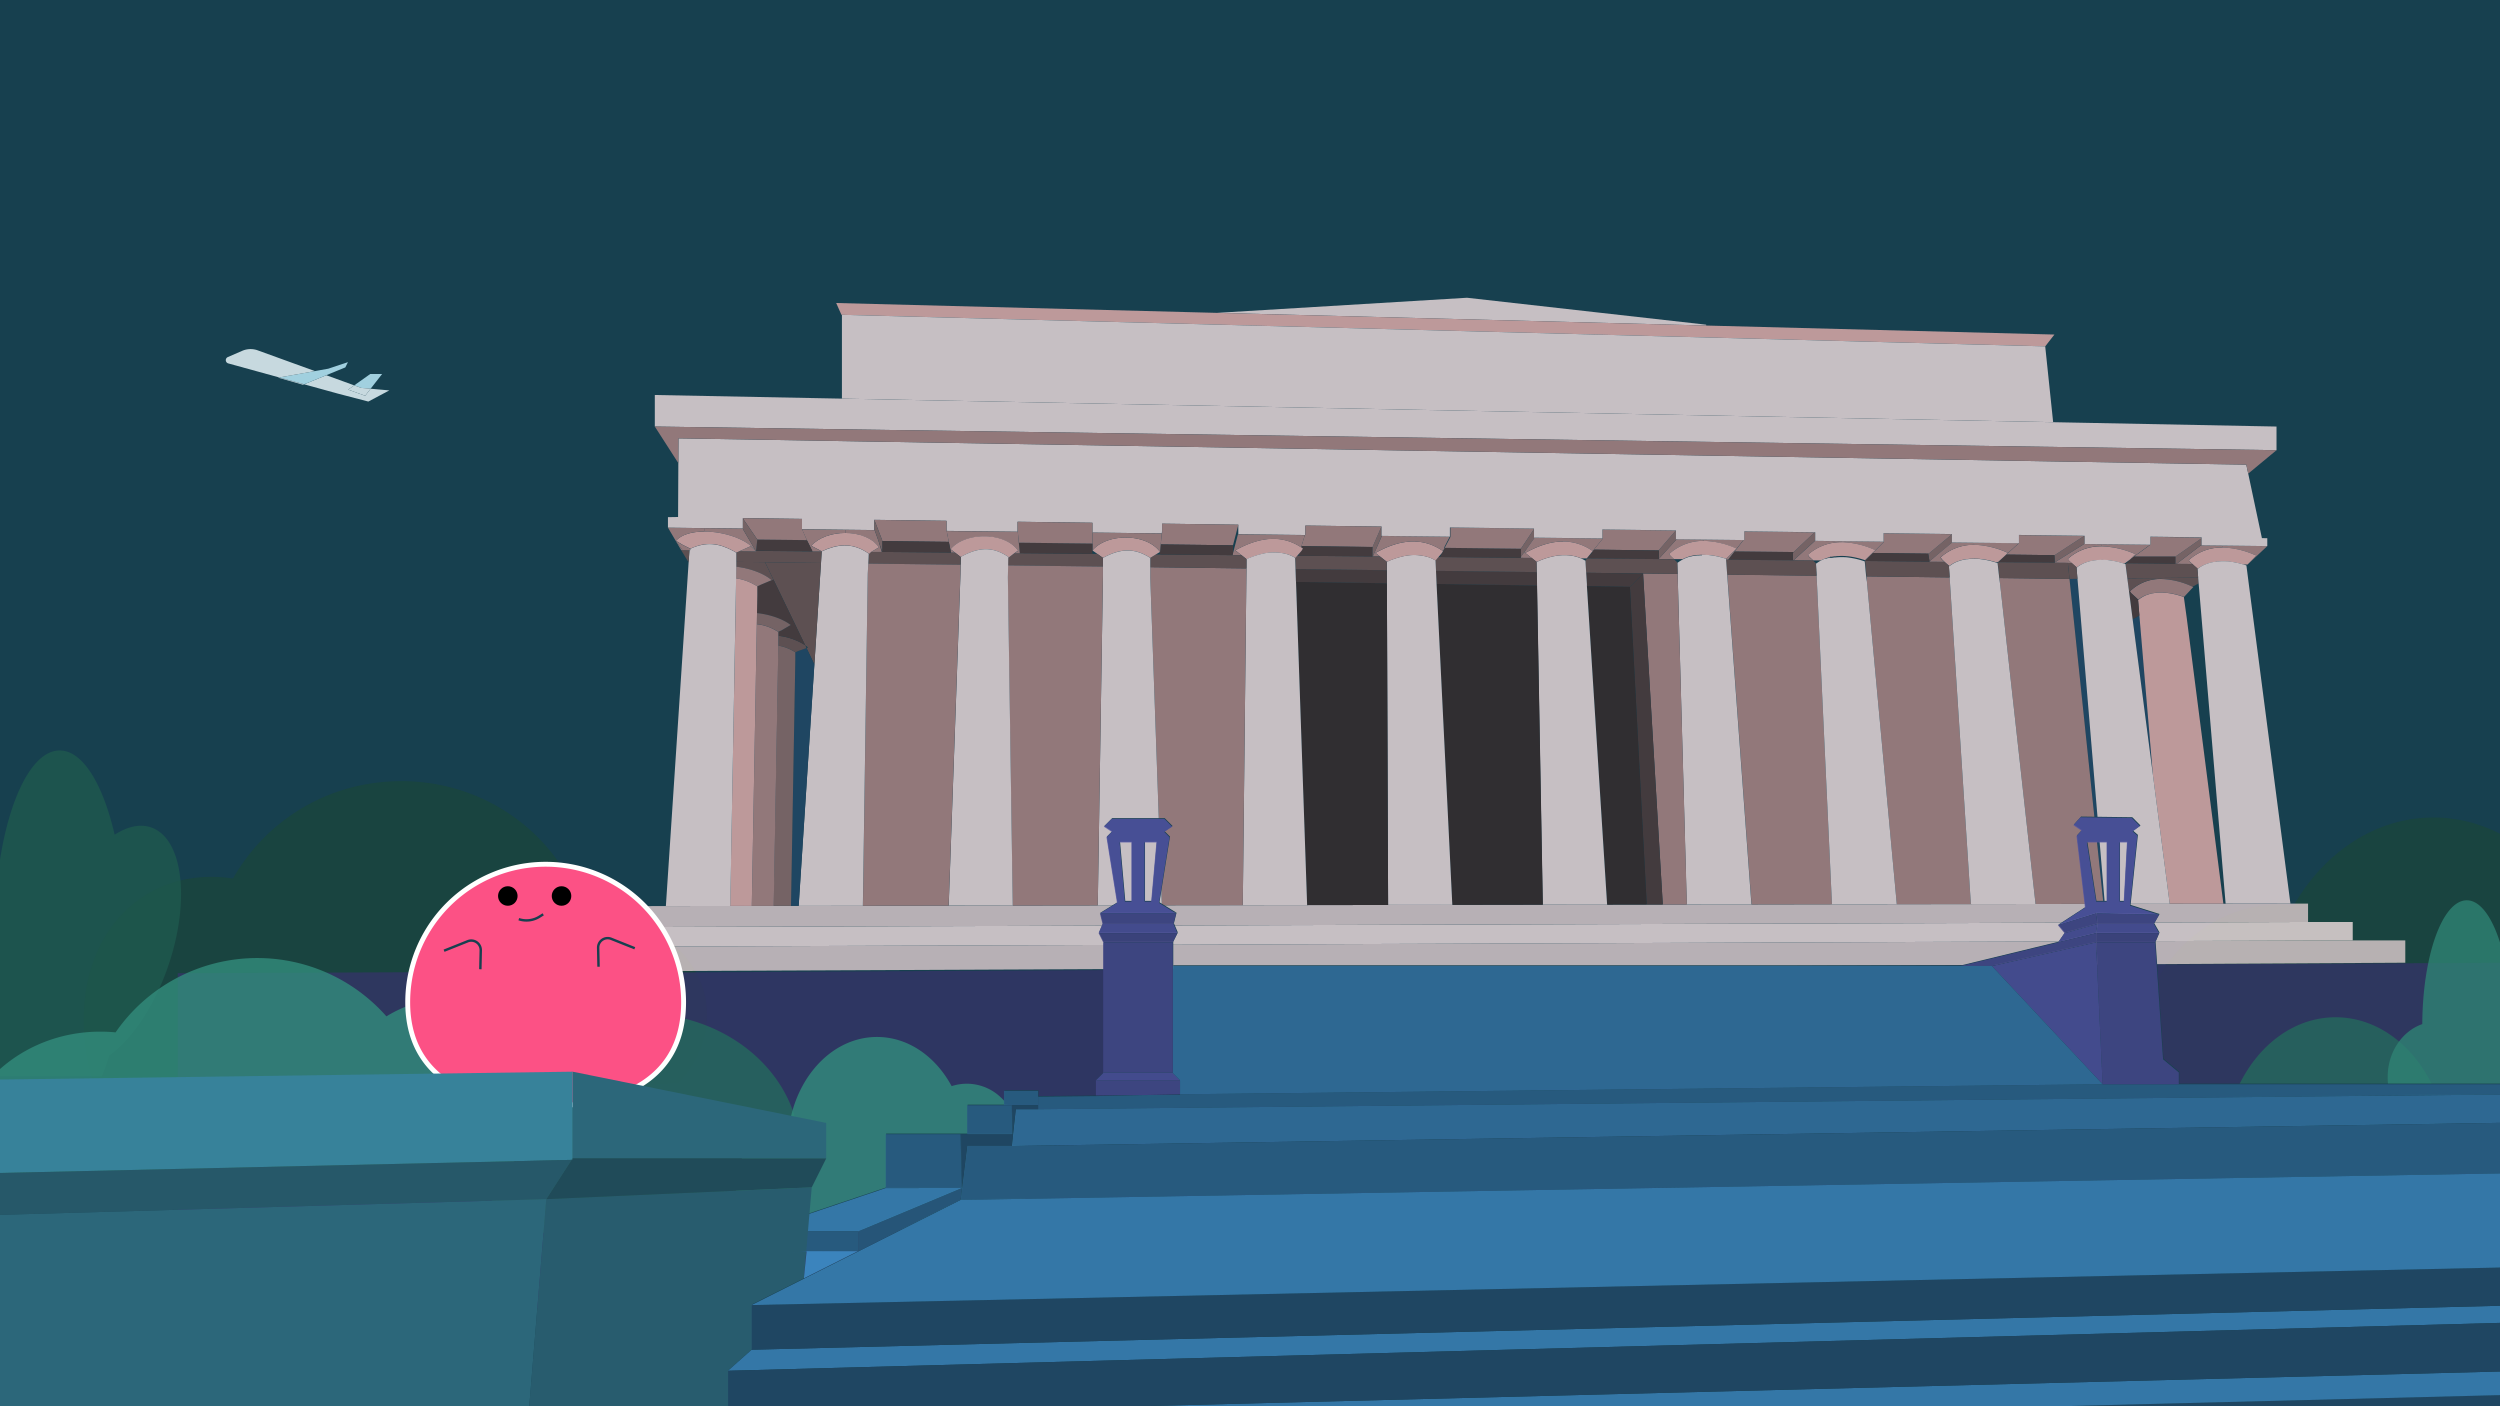 <svg xmlns="http://www.w3.org/2000/svg" viewBox="0 0 1024 576"><defs><style>.cls-1{fill:#17404f;}.cls-2{fill:#19453d;}.cls-15,.cls-16,.cls-17,.cls-2,.cls-3,.cls-4{opacity:0.8;}.cls-3{fill:#1f594e;}.cls-5{fill:#336;}.cls-6{fill:#deccce;}.cls-7{fill:#f1dee0;}.cls-8{fill:#b08685;}.cls-9{fill:#e6afad;}.cls-10{fill:#6e5453;}.cls-11{fill:#8c6b6a;}.cls-12{fill:#204766;}.cls-13{fill:#4d3a3a;}.cls-14{fill:#362929;}.cls-15{fill:#25695d;}.cls-16{fill:#328c7c;}.cls-17{fill:#2f8273;}.cls-18{fill:#fc5185;stroke:#fff;stroke-width:2px;}.cls-18,.cls-34{stroke-miterlimit:10;}.cls-19{fill:#2c677a;}.cls-20{fill:#285c6e;}.cls-21{fill:#37829a;}.cls-22{fill:#204b59;}.cls-23{fill:#265869;}.cls-24{fill:#2b608a;}.cls-25{fill:#3372a3;}.cls-26{fill:#46468c;}.cls-27{fill:#4e4e9c;}.cls-28{fill:#424285;}.cls-29{fill:#5353a6;}.cls-30{fill:#3b84bd;}.cls-31{fill:#295a82;}.cls-32{fill:#c7d9df;}.cls-33{fill:#a1d0df;}.cls-34{fill:none;stroke:#17404f;}</style></defs><title>Artboard 2</title><g id="Layer_9" data-name="Layer 9"><rect class="cls-1" x="-0.66" width="1033.51" height="634.13"/><path class="cls-2" d="M1098.92,438.25a93.05,93.05,0,0,1-6.45,13.94H876.34a73,73,0,0,1-1.74-15.94c0-36.28,26.27-65.69,58.68-65.69a53.06,53.06,0,0,1,6.2.36C952,349.13,973,334.85,996.74,334.85c20.78,0,39.43,10.94,52.18,28.29,11.24-8.33,23.82-10.62,34.72-4.82C1104.3,369.28,1111.14,405.07,1098.92,438.25Z"/><path class="cls-2" d="M47.11,463.25l231-20c8.05-9.13,12.31-19.76,11.35-30.73-1.87-21.56-23.33-38.33-52.28-43.7-12-31-44.1-51.65-79.74-48.56a78.69,78.69,0,0,0-62,39.57C80.34,357.56,65.57,361,54,370.71,30.28,390.62,28,430.17,47.11,463.25Z"/><path class="cls-3" d="M68,398.21c-5.82,15.67-14.52,28-23.26,34.21a89.13,89.13,0,0,1-3,8.47H-10.21c-7.82-6-12.95-16-12.95-27.42,0-14.89,8.77-27.5,20.84-31.66.21-41.21,12.13-74.42,26.78-74.42,9.43,0,17.72,13.74,22.5,34.51,5.68-3.67,11.31-4.76,16.13-2.51C75.67,345.25,77.86,371.59,68,398.21Z"/><g class="cls-4"><polygon class="cls-5" points="1032.58 394.33 1032.58 518.13 72.81 539.13 72.81 398.63 219.77 397.98 219.77 398.63 798.62 395.38 1032.58 394.33"/><polygon class="cls-6" points="985.21 385.18 985.21 394.33 798.62 395.38 219.77 397.98 219.77 387.87 230 387.87 292.88 387.64 316.58 387.55 344.66 387.45 863.18 385.54 887.62 385.46 912.63 385.37 963.68 385.18 985.21 385.18"/><polygon class="cls-7" points="963.68 377.64 963.68 385.18 912.63 385.37 887.62 385.46 863.18 385.54 344.66 387.45 316.58 387.55 292.88 387.64 230 387.87 230 379.8 238.61 379.8 293.42 379.63 302.87 379.6 316.73 379.56 323.87 379.54 344.66 379.47 862.38 377.89 886.98 377.82 911.66 377.75 945.38 377.64 963.68 377.64"/><path class="cls-8" d="M924.18,227.54l-1.47-.6a34.64,34.64,0,0,0-12.51-2.66v-.8l18.48.21-8.07,7.54h-.11l2-2.06Z"/><path class="cls-9" d="M922.71,226.94l1.47.6-1.62,1.63-2,2.06-1.68,0c-.92-.27-1.82-.5-2.72-.69s-1.62-.31-2.4-.42c-.58-.07-1.16-.13-1.72-.16a21.75,21.75,0,0,0-2.67,0c-.31,0-.61,0-.92.06s-.57,0-.85.09l-1,.16a15.19,15.19,0,0,0-3.06.86l-.35.14a13.29,13.29,0,0,0-3,1.72l-1.41-1.24L898,231l-.91-.81-.56-.76a19.85,19.85,0,0,1,13.69-5.17A34.64,34.64,0,0,1,922.71,226.94Z"/><polygon class="cls-6" points="910.68 370.16 911.61 370.16 938.16 370.12 945.38 370.11 945.38 377.64 911.66 377.75 886.98 377.82 862.38 377.89 344.66 379.47 323.87 379.54 316.73 379.56 302.87 379.6 293.42 379.63 238.61 379.8 238.61 371.18 272.74 371.13 283.15 371.11 293.98 371.1 299.08 371.09 303.43 371.09 307.93 371.07 316.88 371.06 324.02 371.05 327.14 371.05 353.46 371.01 388.57 370.96 414.8 370.91 449.65 370.86 475.9 370.82 509.05 370.77 535.4 370.73 568.57 370.68 594.87 370.64 631.95 370.58 658.32 370.54 674.5 370.52 680.98 370.51 681.08 370.51 690.95 370.49 717.43 370.46 750.37 370.4 776.92 370.37 807.27 370.32 833.76 370.28 861.58 370.24 862.13 370.24 886.33 370.2 888.72 370.19 910.68 370.16"/><path class="cls-8" d="M901.48,223.38h0l8.73.1v.8a19.85,19.85,0,0,0-13.69,5.17l.56.76.91.81-6.47-.06Z"/><path class="cls-10" d="M900.36,236.61l.2,2.35-2.49,1.36a32.09,32.09,0,0,0-13-3.2v-.35Z"/><path class="cls-7" d="M921.25,240.34l16.91,129.78-26.55,0L900.87,242.57l-.31-3.61-.2-2.35-.3-3.62.08-.06.06.06a13,13,0,0,1,3-1.78,3,3,0,0,1,.36-.14,14.89,14.89,0,0,1,3-.86l1-.16c.28,0,.56-.07.85-.09s.61-.05.92-.06a21.75,21.75,0,0,1,2.67,0c.57,0,1.15.1,1.73.17.78.11,1.57.25,2.38.42s1.77.41,2.67.68c.45.13.9.28,1.35.43Z"/><path class="cls-8" d="M898.07,240.32l.3.13-1.52,1.62-2.27,2.43q-1.35-.5-2.67-.84a27.29,27.29,0,0,0-3.36-.71c-.42-.06-.84-.11-1.25-.14l-.54-.05a19.86,19.86,0,0,0-3.28,0,8.2,8.2,0,0,0-.85.1l-.53.08-.46.08-.78.18-.1,0-.57.16-.16.05-.56.2a.35.35,0,0,0-.13.05l-.64.25-.05,0a11.54,11.54,0,0,0-2.82,1.71l-1.33-1.27L872.94,243l-.53-.76a17.81,17.81,0,0,1,12.69-5.08A32.09,32.09,0,0,1,898.07,240.32Z"/><polygon class="cls-11" points="897.69 223.32 897.7 223.32 901.78 220.46 901.78 223.15 901.5 223.36 901.48 223.38 901.48 223.38 891.51 230.96 891.01 230.96 891.01 228 897.68 223.34 897.69 223.32"/><path class="cls-10" d="M885.1,236.77v.35a17.81,17.81,0,0,0-12.69,5.08l-.36.05-.32-2.45-.38-2.89Z"/><polygon class="cls-12" points="876.58 255.33 881.85 317.49 873.53 253.64 876.31 252.13 876.58 255.33"/><path class="cls-9" d="M895.7,253.22l15,116.94-22,0-6.87-52.7-5.27-62.16-.27-3.2-.55-6.37.07,0,.06,0a11.72,11.72,0,0,1,2.82-1.76,10.45,10.45,0,0,1,1.1-.43l.3-.1,0,0,.63-.19.44-.1h0l.41-.1.46-.08.53-.08a8.2,8.2,0,0,1,.85-.1,19.86,19.86,0,0,1,3.28,0l.54.05c.42,0,.84.09,1.27.15a28.81,28.81,0,0,1,3.33.71c.88.23,1.77.52,2.68.85Z"/><polygon class="cls-8" points="901.78 220.17 901.78 220.46 897.7 223.32 897.69 223.32 897.68 223.34 891.01 228 874.33 228 874.25 227.89 874.37 227.8 880.75 223.14 880.76 223.13 880.78 223.13 880.78 219.89 901.78 220.17"/><path class="cls-8" d="M874.25,227.89l-1.77,1.29.55-.55,1.62-1.63a36,36,0,0,0-14-3.25v-.84l20,.23-6.38,4.66Z"/><path class="cls-13" d="M873.53,253.64l-1.48-11.39.36-.05.53.76,1.56,1.48,1.33,1.27-.07,0,.55,6.37Z"/><polygon class="cls-13" points="891.01 230.96 870.91 230.77 872.47 229.19 872.48 229.18 874.25 227.89 874.33 228 891.01 228 891.01 230.96"/><path class="cls-10" d="M891,231h.5L898,231l.75.67,1.41,1.24-.08.06.3,3.62-15.26.16-13.75.14-.75-5.81c-.35-.12-.71-.24-1.07-.34h.06c.34.1.67.2,1,.32l.31-.31Z"/><path class="cls-9" d="M874.65,227,873,228.63l-.55.55h0l-2.15,1.58h-.73a33.49,33.49,0,0,0-5.41-1.2c-.58-.07-1.15-.13-1.71-.16a21.77,21.77,0,0,0-2.67,0c-.31,0-.62,0-.92.06s-.57.05-.85.09l-1,.16a15.47,15.47,0,0,0-3.27.94l-.15.06a13.55,13.55,0,0,0-3,1.73l-1.4-1.25-.66-.58-1-.9-.56-.76a19.9,19.9,0,0,1,13.7-5.16A36,36,0,0,1,874.65,227Z"/><polygon class="cls-12" points="861.58 370.24 847.67 237.14 850.93 237.11 851.35 242.03 862.13 370.24 861.58 370.24"/><polygon class="cls-8" points="847.67 237.14 861.58 370.24 833.76 370.28 819.25 239.31 818.97 236.77 847.67 237.14"/><path class="cls-7" d="M873.53,253.64l8.32,63.85,6.87,52.7h-2.39l-24.2,0L851.35,242l-.42-4.92-.39-4.65.07-.06.07.06a13,13,0,0,1,3-1.79l.16-.06a15.34,15.34,0,0,1,3.19-.94l1-.16c.28,0,.56-.07.85-.09s.61,0,.92-.06a21.77,21.77,0,0,1,2.67,0c.57,0,1.15.1,1.73.18a31.28,31.28,0,0,1,5.33,1.18c.36.1.72.22,1.07.34l.75,5.81.38,2.89.32,2.45Z"/><polygon class="cls-11" points="853.87 219.53 853.87 222.69 853.67 222.81 853.67 222.81 853.64 222.82 853.64 222.82 846.64 227.2 846.23 227.46 841.6 230.35 841.49 227.46 841.58 227.4 846.33 224.3 848.68 222.77 848.69 222.77 848.7 222.75 853.65 219.52 853.66 219.52 853.87 219.53"/><path class="cls-10" d="M847.67,237.14l-.68-6.59,1.56,0,.66.58,1.4,1.25-.07.06.39,4.65Z"/><path class="cls-8" d="M853.64,222.83l7.06.08v.84a19.9,19.9,0,0,0-13.7,5.16l.56.76,1,.9-1.56,0-5.38-.05v-.15l4.63-2.89.41-.26,7-4.37Z"/><polygon class="cls-8" points="826.91 222.51 826.96 222.51 826.96 219.17 845.82 219.42 853.65 219.52 848.7 222.75 848.69 222.77 848.68 222.77 846.33 224.3 841.58 227.4 821.79 227.16 826.9 222.52 826.91 222.51"/><polygon class="cls-13" points="841.37 230.5 841.36 230.5 818.55 230.29 820.76 228.11 820.83 228.04 821.79 227.16 841.58 227.4 841.49 227.46 841.6 230.35 841.61 230.5 841.6 230.5 841.37 230.5"/><path class="cls-8" d="M820.83,228l1.57-1.57a35.4,35.4,0,0,0-13.87-3.28v-.88l18.36.21-5.11,4.64Z"/><path class="cls-10" d="M841.36,230.5h.25l5.38.05.68,6.59-28.7-.37-.69-6.19c-.31-.11-.63-.21-.94-.3h.09l.85.28.27-.27Z"/><path class="cls-9" d="M822.4,226.47,820.83,228l-2.47,2.25h-.93a32.21,32.21,0,0,0-4.15-1l-.57-.09-.77-.12h0c-.58-.08-1.16-.14-1.72-.18a21.4,21.4,0,0,0-2.77,0,12.25,12.25,0,0,0-1.37.11l-.37,0c-.37,0-.74.12-1.11.19a16.38,16.38,0,0,0-3.17.94l0,0a13.3,13.3,0,0,0-3,1.73L797,230.61l-.58-.53-1-1-.54-.76a20.07,20.07,0,0,1,13.73-5.18A35.4,35.4,0,0,1,822.4,226.47Z"/><polygon class="cls-8" points="798.89 241.54 807.27 370.32 776.92 370.37 764.69 238.24 764.49 236.08 798.57 236.51 798.89 241.54"/><polygon class="cls-11" points="799.5 222.19 799.58 222.19 799.56 222.21 794.02 226.83 794.01 226.83 790.32 229.91 789.81 226.92 789.98 226.78 799.5 218.85 799.5 222.19"/><polygon class="cls-8" points="799.5 218.8 799.5 218.85 789.98 226.78 789.93 226.78 767.09 226.5 771.71 221.88 771.72 221.87 771.51 221.87 771.51 218.43 799.5 218.8"/><path class="cls-7" d="M819.25,239.31l14.51,131-26.49,0L798.9,241.54l-.33-5-.3-4.58.08-.06.06.06a13,13,0,0,1,3-1.79l0,0a16.18,16.18,0,0,1,3.1-.94c.37-.07.74-.14,1.11-.19l.37,0a12.25,12.25,0,0,1,1.37-.11,21.4,21.4,0,0,1,2.77,0c.58,0,1.16.11,1.74.18l.77.12.57.09a34.54,34.54,0,0,1,4.06,1c.31.09.63.19.94.3l.69,6.19Z"/><path class="cls-10" d="M797,230.61l1.38,1.26-.08.06.3,4.58-34.08-.43-.58-6.3,26,.24h.4l6.06.06Z"/><path class="cls-8" d="M794,226.83h0l5.54-4.62,9,.1v.88a20.07,20.07,0,0,0-13.73,5.18l.54.76,1,1-6.06-.06,0-.11Z"/><polygon class="cls-13" points="789.81 226.92 790.32 229.91 790.19 230.02 790.18 230.02 789.93 230.02 763.91 229.78 763.9 229.69 767.09 226.5 789.93 226.78 789.98 226.78 789.81 226.92"/><path class="cls-8" d="M763.89,229.48,766.4,227l1.68-1.64a35.07,35.07,0,0,0-13.82-3.28v-.43l17.44.2-4.62,4.62-3.19,3.19,0-.18a32.35,32.35,0,0,0-6.31-1.54c-.59-.08-1.16-.14-1.73-.18.56,0,1.13.09,1.71.17A33.62,33.62,0,0,1,763.89,229.48Z"/><path class="cls-9" d="M749.44,228.27h0l-.12,0-.06,0h0a14.28,14.28,0,0,0-2.21.72c-.41.17-.8.35-1.19.55l-3.17,0-.06-.06-1.6-1.48-.53-.76a20.42,20.42,0,0,1,13.82-5.18,35.07,35.07,0,0,1,13.82,3.28L766.4,227l-2.51,2.45a33.62,33.62,0,0,0-6.34-1.52c-.58-.08-1.15-.13-1.71-.17a22.39,22.39,0,0,0-2.83,0c-.43,0-.85.06-1.27.11l-.41,0-1,.16-.1,0-.15,0H750l-.15,0h-.05l-.14,0-.07,0h0Z"/><polygon class="cls-8" points="717.43 370.46 707.67 237.66 707.5 235.35 744.08 235.81 744.3 240.46 750.37 370.4 717.43 370.46"/><path class="cls-7" d="M764.69,238.24l12.23,132.12-26.55,0L744.3,240.46l-.22-4.65-.24-5,.09-.06.05.06a14.19,14.19,0,0,1,1.91-1.24c.38-.2.77-.38,1.17-.55l.43-.17.06,0,.12,0,.14,0,.05,0,.08,0,.42-.14.42-.13.08,0,.09,0,.23-.07h.06l.06,0,.12,0,.13,0h0l.07,0,.14,0h.05l.15,0h.06l.15,0,.1,0,1-.16.41,0c.42-.05.84-.09,1.27-.11a22.39,22.39,0,0,1,2.83,0c.57,0,1.14.1,1.73.18a32.35,32.35,0,0,1,6.31,1.54l0,.18-.09.09h.1l.58,6.3Z"/><polygon class="cls-11" points="743.52 218.06 743.52 221.39 743.36 221.54 743.34 221.56 738.28 226.16 734.59 229.51 734.37 229.51 734.37 226.38 734.66 226.11 743.22 218.05 743.52 218.06"/><path class="cls-8" d="M741,228.05l1.6,1.48.06.06-8-.08,3.69-3.35,5.06-4.6h.15l10.78.12v.43a20.42,20.42,0,0,0-13.82,5.18Z"/><polygon class="cls-13" points="734.66 226.11 734.37 226.38 734.37 229.51 708.01 229.27 707.89 229.27 710.56 225.82 710.7 225.82 734.56 226.11 734.66 226.11"/><polygon class="cls-8" points="714.45 221.21 714.45 217.67 743.22 218.05 734.66 226.11 734.56 226.11 710.7 225.82 710.56 225.82 714.11 221.23 714.12 221.21 714.45 221.21"/><path class="cls-10" d="M707.89,229.27H708l26.36.24h.22l8,.08,1.3,1.2-.09.06.24,5-36.58-.46-.45-6.09Z"/><path class="cls-8" d="M707,228.88l2.55-2.49,1.7-1.66a34.19,34.19,0,0,0-13.44-3.14V221l16.26.19-3.55,4.59-2.67,3.45h-.84l0-.36a32.29,32.29,0,0,0-6.28-1.47l-.19,0,.18,0A31.94,31.94,0,0,1,707,228.88Z"/><path class="cls-8" d="M700.42,227.38l-.37,0c-.3,0-.59-.06-.88-.07C699.58,227.3,700,227.34,700.42,227.38Z"/><path class="cls-8" d="M697.85,221v.55a20.84,20.84,0,0,0-14.13,5.35l.51.76,1.45,1.36-6.2-.06h-.09l.09-.09,3.11-3.43,4.16-4.57Z"/><path class="cls-9" d="M697.19,227.24s0,0,0,0,0,0,0,0,0,0,0,0h-.47l-.8.05h-.21l-.33,0-.69.08-.73.12-.14,0a16.13,16.13,0,0,0-3.58,1.06c-.32.14-.65.29-1,.46l-3.56,0-1.45-1.36-.51-.76a20.84,20.84,0,0,1,14.13-5.35,34.19,34.19,0,0,1,13.44,3.14l-1.7,1.66L707,228.88a31.94,31.94,0,0,0-6.29-1.46l-.18,0-.14,0c-.42,0-.84-.08-1.25-.1h0c-.51,0-1-.05-1.52-.05h-.46Z"/><path class="cls-7" d="M697.16,227.24s0,0,0,0,0,0,0,0h.46c.5,0,1,0,1.52.05h0c.29,0,.58,0,.88.07l.7.08A32.29,32.29,0,0,1,707,228.9l0,.36.45,6.09.17,2.31,9.76,132.8-26.48,0L687.3,240.12l-.14-5-.13-4.61.08-.06.06.05a13.74,13.74,0,0,1,2.15-1.37c.31-.17.62-.31.94-.45a5.49,5.49,0,0,1,.51-.21l.54-.2.4-.13.06,0,.6-.18.17,0,.28-.07h0l.27-.07.53-.11.14,0,.14,0,.73-.12.69-.08.33,0h.21l.8-.05h.47S697.15,227.23,697.16,227.24Z"/><polygon class="cls-8" points="687.3 240.12 690.95 370.49 681.08 370.51 673.01 235 673.01 234.91 687.16 235.09 687.3 240.12"/><polygon class="cls-11" points="686.76 220.89 686.74 220.91 682.58 225.49 679.47 228.91 679.47 225.45 679.47 225.31 686.41 217.3 686.46 217.3 686.46 220.89 686.76 220.89"/><polygon class="cls-8" points="686.41 217.3 679.47 225.31 679.47 225.45 679.43 225.45 652.85 225.13 656.54 220.56 656.56 220.55 656.32 220.54 656.32 216.89 686.41 217.3"/><path class="cls-13" d="M679.47,225.45v3.46l-.09.09-29.3-.27.48-.56,1.4-1.64.42-.8h0l.48-.59h0l26.58.32Z"/><path class="cls-10" d="M679.38,229h.09l6.2.06.11.11,1.33,1.25-.08.06.13,4.61L673,234.9l-23.31-.29-.31-5,0,0,.74-.86Z"/><polygon class="cls-13" points="673.01 235 681.08 370.51 680.98 370.51 674.5 370.52 667.62 240.38 673.01 235"/><polygon class="cls-13" points="673.01 234.91 673.01 235 667.62 240.38 650.05 240.12 650 239.26 649.7 234.61 673.01 234.91"/><polygon class="cls-14" points="658.32 370.54 650.05 240.12 667.62 240.38 674.5 370.52 658.32 370.54"/><path class="cls-8" d="M656.24,220.56h.31l-3.7,4.57h0l-.48.59a20.88,20.88,0,0,0-12.17-3.93l0-1.41Z"/><path class="cls-7" d="M649.39,229.61l.31,5,.3,4.65,0,.86,8.27,130.42-26.37,0-2.37-130.77V239l-.09-4.63-.08-4.17a34.41,34.41,0,0,1,4.13-1.61l1-.29.5-.13.48-.11.55-.13a22,22,0,0,1,6.88-.43c.54.06,1.07.14,1.59.25a15.1,15.1,0,0,1,1.54.4,13.65,13.65,0,0,1,1.55.57,14.82,14.82,0,0,1,1.72.91l0,0Z"/><path class="cls-9" d="M652.37,225.72l-2.43,3h-.27l-2,0a11.76,11.76,0,0,0-1.57-.58,13.36,13.36,0,0,0-1.57-.4c-.52-.11-1-.19-1.59-.25a22,22,0,0,0-6.88.43l-.54.12-.49.12-.5.13-1,.29a35.6,35.6,0,0,0-4.11,1.58l-2.08-1.63-.72-.57-1.87-1.47c5.7-3.21,10.83-4.69,15.47-4.69A20.88,20.88,0,0,1,652.37,225.72Z"/><polygon class="cls-14" points="629.58 239.82 631.95 370.58 594.87 370.64 588.42 239.21 629.58 239.82"/><polygon class="cls-13" points="629.57 238.99 629.58 239.82 588.42 239.21 588.16 233.82 629.48 234.35 629.57 238.99"/><path class="cls-10" d="M629.4,230.15a35.6,35.6,0,0,1,4.11-1.58h0a34.41,34.41,0,0,0-4.13,1.61l.08,4.17-41.32-.53-.2-4.21,1.23-1.44h.54l32.95.3H623l4.37,0Z"/><polygon class="cls-11" points="628.57 220.24 625.31 224.8 625.31 224.8 624.32 226.18 622.95 228.11 622.95 224.77 622.98 224.77 628.33 216.69 628.33 220.22 628.58 220.22 628.57 220.24"/><polygon class="cls-8" points="626.6 227.95 627.32 228.52 622.95 228.48 622.95 228.11 624.32 226.18 624.73 226.48 626.6 227.95"/><path class="cls-8" d="M625.31,224.8l3.25-4.56,11.66.14,0,1.41c-4.64,0-9.77,1.48-15.47,4.69l-.41-.3,1-1.38Z"/><path class="cls-13" d="M623,224.77v3.34l-.27.37-32.95-.3h0l.86-1.64.6-.68-.17-.12.72-1.34,31,.38Z"/><polygon class="cls-8" points="628.33 216.52 628.33 216.69 622.95 224.77 622.79 224.77 591.74 224.39 591.74 224.39 594.15 219.84 593.81 219.83 593.82 219.82 593.88 219.82 594.09 219.82 594.09 216.07 628.33 216.52"/><path class="cls-7" d="M588.42,239.21l6.45,131.43-26.3,0-.5-131.77,0-5.35v-3.41a32.05,32.05,0,0,1,6.09-2.12,20,20,0,0,1,10.55.1,13.68,13.68,0,0,1,3.28,1.48l.2,4.21Z"/><path class="cls-9" d="M590.59,226.53l-1.4,1.64L588,229.61a13.68,13.68,0,0,0-3.28-1.48,20,20,0,0,0-10.55-.1,32.05,32.05,0,0,0-6.09,2.12l-2.8-2.2-1.87-1.47c11.21-6.31,20.22-5.94,27.65-.75Z"/><polygon class="cls-14" points="535.4 370.73 530.86 238.36 568.07 238.91 568.57 370.68 535.4 370.73"/><polygon class="cls-13" points="568.05 233.56 568.07 238.91 530.86 238.36 530.85 238.13 530.68 233.08 568.05 233.56"/><polygon class="cls-11" points="565.97 219.52 564 224.06 562.32 227.92 562.12 227.92 562.12 224.23 562.21 224.04 565.85 215.69 565.89 215.69 565.89 219.5 565.98 219.5 565.97 219.52"/><path class="cls-8" d="M562.32,227.92l1.71-3.86,2-4.54,27.78.31h0l-2.35,4.55h.28l-.72,1.34c-7.43-5.19-16.44-5.56-27.65.75l1.87,1.47Z"/><polygon class="cls-10" points="531.3 227.64 531.87 227.64 532.02 227.64 562.12 227.92 562.32 227.92 565.24 227.95 568.04 230.15 568.05 233.56 530.68 233.08 530.52 228.54 531.3 227.64"/><polygon class="cls-7" points="656.32 216.89 656.32 220.54 656.25 220.54 628.58 220.22 628.33 220.22 628.33 216.69 628.33 216.52 628.33 216.5 593.88 216.04 593.88 216.06 593.88 219.82 593.82 219.82 593.6 219.82 565.98 219.5 565.89 219.5 565.89 215.69 565.89 215.68 565.86 215.68 534.67 215.27 534.67 215.27 534.67 219.14 534.46 219.14 507.21 218.83 507.21 218.22 507.21 214.99 507.21 214.91 475.99 214.49 475.99 217.23 475.87 218.47 447.46 218.14 447.46 214.12 447.46 214.11 416.78 213.7 416.78 213.72 416.78 216.69 416.78 217.79 387.76 217.45 387.71 217.45 387.71 213.34 387.71 213.31 358.11 212.92 358.11 212.93 358.11 212.94 358.11 216.69 358.11 217.11 344.8 216.96 328.53 216.77 328.5 216.77 328.5 212.56 328.5 212.53 304.28 212.21 304.28 212.24 304.28 212.39 304.28 216.5 273.59 216.14 273.59 211.83 277.74 211.76 277.85 189.7 277.9 179.55 344.83 180.67 842.65 189.02 920.08 190.32 920.87 194 926.48 220.42 928.68 220.45 928.68 223.68 901.78 223.37 901.78 223.15 901.78 220.46 901.78 220.17 901.78 220.09 880.78 219.82 880.78 219.89 880.78 223.13 880.76 223.13 853.87 222.81 853.87 222.69 853.87 219.53 853.87 219.46 853.76 219.46 845.82 219.36 826.96 219.11 826.96 219.17 826.96 222.51 826.91 222.51 799.58 222.19 799.5 222.19 799.5 218.85 799.5 218.8 799.5 218.75 771.51 218.38 771.51 218.43 771.51 221.87 743.52 221.54 743.52 221.39 743.52 218.06 743.52 218.01 743.27 218.01 714.45 217.63 714.45 217.67 714.45 221.21 714.12 221.21 686.76 220.89 686.46 220.89 686.46 217.3 686.46 217.26 686.44 217.26 656.32 216.87 656.32 216.89"/><polygon class="cls-8" points="534.67 219.14 534.67 215.27 565.85 215.69 562.21 224.04 533.21 223.69 533.08 223.69 534.46 219.16 534.46 219.14 534.67 219.14"/><path class="cls-13" d="M562.12,227.92l-30.1-.28h-.15l.31-1,1-1.17.43-.8c-.23-.17-.47-.33-.71-.49l.15-.48h.13l29,.35-.08.19Z"/><path class="cls-9" d="M507.83,226.87,506,225.4c10.94-6.11,19.73-6,26.95-1.23.24.16.48.32.71.49l-.43.8-1,1.17-.4.46-.48.55-.78.9a12,12,0,0,0-1.74-.92,13,13,0,0,0-1.51-.57,20.17,20.17,0,0,0-10.55-.1c-.64.15-1.29.33-1.94.53a33.61,33.61,0,0,0-4.18,1.59l-2.08-1.65Z"/><path class="cls-7" d="M530.85,238.36l4.55,132.37-26.35,0,1.45-132.94.06-5,0-3.76a33.61,33.61,0,0,1,4.18-1.59c.65-.2,1.3-.38,1.94-.53a20.17,20.17,0,0,1,10.55.1,13,13,0,0,1,1.51.57,12,12,0,0,1,1.74.92l.16,4.54.17,5Z"/><polygon class="cls-8" points="475.9 370.82 471.15 236.61 471.15 232.32 510.56 232.83 510.5 237.83 509.05 370.77 475.9 370.82"/><path class="cls-8" d="M507.83,226.87l.69.55-3.46,0h-.24l.24-.91.81-3.12,1.18-4.52,27.41.32-1.38,4.53-.15.48c-7.22-4.73-16-4.88-26.95,1.23Z"/><polygon class="cls-10" points="475.05 227.12 475.12 227.12 504.82 227.39 505.06 227.39 508.52 227.42 510.6 229.07 510.56 232.83 471.15 232.32 471.15 228.54 473.47 227.1 473.48 227.1 475.05 227.12"/><polygon class="cls-7" points="698.83 133.34 498.44 128.15 600.88 121.96 698.84 132.99 698.83 133.34"/><polygon class="cls-7" points="932.46 174.71 932.46 184.4 842.03 183.08 344.84 175.83 268.21 174.71 268.21 161.79 344.85 163.28 840.97 172.93 932.46 174.71"/><polygon class="cls-8" points="475.87 218.47 475.99 218.47 475.99 217.23 475.99 214.49 507.21 214.91 507.21 214.99 505.06 223.25 505.06 223.35 505 223.35 475.52 222.99 475.44 222.99 475.87 218.49 475.87 218.47"/><polygon class="cls-13" points="504.82 227.39 475.12 227.12 475.05 227.12 475.15 226.07 475.44 222.99 475.52 222.99 505 223.35 505.06 223.35 505.06 226.48 504.82 227.39"/><path class="cls-9" d="M447.46,225.47c5.92-7.16,22.07-7.16,27.69.6l-1.67,1h0l-2.32,1.44a21.56,21.56,0,0,0-2.65-1.48c-4.51-2.12-8.75-2-13.37-.13a31.82,31.82,0,0,0-3.36,1.61l-2.33-1.66Z"/><path class="cls-7" d="M449.65,370.86l2.12-135.33v-7a31.82,31.82,0,0,1,3.36-1.61c4.62-1.85,8.86-2,13.37.13a21.56,21.56,0,0,1,2.65,1.48v8.07l4.75,134.21Z"/><polygon class="cls-10" points="451.77 228.54 451.77 232.07 412.89 231.57 412.95 228.48 415.59 226.57 417.72 226.59 447.46 226.86 449.44 226.88 451.77 228.54"/><polygon class="cls-8" points="451.77 235.53 449.65 370.86 414.8 370.91 412.78 236.47 412.89 231.57 451.77 232.07 451.77 235.53"/><path class="cls-8" d="M475.15,226.07c-5.62-7.76-21.77-7.76-27.69-.6v-7.31l28.41.33-.43,4.5Z"/><polygon class="cls-13" points="447.46 225.47 447.46 226.86 417.72 226.59 417.31 222.29 447.46 222.65 447.46 225.47"/><polygon class="cls-8" points="447.46 218.14 447.46 218.16 447.46 222.65 417.31 222.29 416.89 217.8 416.88 217.79 416.78 216.69 416.78 213.72 447.46 214.12 447.46 218.14"/><path class="cls-8" d="M416.78,217.8h.11l.42,4.49.41,4.3-2.13,0,1.44-1c-5.46-7.74-21.64-7.75-27.72-.59h-.06l-.61-3-.88-4.48Z"/><path class="cls-9" d="M417,225.53l-1.44,1L413,228.48v-.37a20.46,20.46,0,0,0-2.73-1.59c-4.39-2.12-8.57-2-13.15-.13a30.81,30.81,0,0,0-3.53,1.72v.07l-2.41-1.84-1.83-1.4C395.39,217.78,411.57,217.79,417,225.53Z"/><path class="cls-7" d="M413,228.11v.37l-.06,3.09-.11,4.9,2,134.44-26.23,0,4.82-135.61.09-4,.07-3.13h0v-.07a30.81,30.81,0,0,1,3.53-1.72c4.58-1.85,8.76-2,13.15.13A20.46,20.46,0,0,1,413,228.11Z"/><polygon class="cls-10" points="393.55 228.19 393.48 231.32 355.64 230.84 355.83 227.07 356.89 226.03 361.15 226.07 389.5 226.32 389.53 226.32 391.14 226.34 393.55 228.18 393.55 228.19"/><polygon class="cls-8" points="393.39 235.35 388.57 370.96 353.46 371.01 355.42 235.12 355.64 230.84 393.48 231.32 393.39 235.35"/><polygon class="cls-8" points="389.53 226.32 389.25 224.95 389.31 224.94 391.14 226.34 389.53 226.32"/><polygon class="cls-8" points="387.76 217.47 388.64 221.95 361.34 221.61 361.34 221.25 359.74 217.15 359.74 217.13 358.11 212.94 387.71 213.34 387.71 217.45 387.71 217.47 387.76 217.47"/><polygon class="cls-13" points="389.25 224.95 389.53 226.32 389.5 226.32 361.15 226.07 359.84 221.6 361.34 225.84 361.34 221.61 388.64 221.95 389.25 224.95"/><path class="cls-8" d="M359.84,221.6l1.31,4.47-4.26,0,3.1-1.85c-2.67-3.94-8.19-5.88-13.78-5.88V217l11.89.14h.15Z"/><polygon class="cls-11" points="359.74 217.15 361.34 221.25 361.34 221.61 361.34 225.84 359.84 221.6 358.26 217.13 358.26 217.11 358.11 216.69 358.11 212.94 358.11 212.94 359.74 217.13 359.74 217.15"/><path class="cls-7" d="M327.15,371.05l6.43-98.9L336.06,234l.22-3.42.3-4.74h0c6.57-3,12.14-3.48,18.1.17.39.23.77.48,1.16.75l0,.31-.19,3.77-.22,4.28-2,135.89Z"/><path class="cls-9" d="M346.21,218.3c5.59,0,11.11,1.94,13.78,5.88l-3.1,1.85-1.06,1,0-.31c-.39-.27-.77-.52-1.16-.75-6-3.65-11.53-3.2-18.1-.17h0l-4.28-2.25C335.37,220.09,340.82,218.3,346.21,218.3Z"/><polygon class="cls-9" points="837.72 141.87 344.85 128.95 344.65 128.95 342.5 124.11 498.44 128.15 698.83 133.34 841.49 137.03 837.72 141.87"/><polygon class="cls-7" points="344.85 128.95 837.72 141.87 840.97 172.93 344.85 163.28 344.85 128.95"/><path class="cls-10" d="M301.59,230.1v-3.72l1.44-.65,6.63.12,0,0-.07-.13.13-.08,22.83.21h.27l3.77,0h0l-.3,4.74-22.9-.29-11.52-.15h-.27Z"/><path class="cls-8" d="M346.21,218.3c-5.39,0-10.84,1.79-13.93,5.29l4.28,2.25-3.77,0-2.28-4.56-2-4.45,16.26.18,1.42,0Z"/><path class="cls-10" d="M336.28,230.59l-.22,3.42-2.48,38.14c-.06-.13-1.33-2.78-3.22-6.69l.63-.22a11.8,11.8,0,0,0-1.19-.95L316.86,237.5l-3.48-7.2Z"/><polygon class="cls-13" points="330.51 221.24 332.79 225.8 332.52 225.8 309.69 225.59 310.2 221 330.51 221.24"/><path class="cls-12" d="M324,371.05l1.79-100.89v-3l1.16-.52,3.39-1.18c1.89,3.91,3.16,6.56,3.22,6.69l-6.43,98.9Z"/><path class="cls-10" d="M330.36,265.46,327,266.64l-1.16.52c-.34-.2-.67-.38-1-.56a17.81,17.81,0,0,0-6-2.14h0l0-2.27v-1.76a25.63,25.63,0,0,1,11,3.87Z"/><polygon class="cls-8" points="328.55 216.79 330.51 221.24 310.2 221 307.14 216.54 307.13 216.53 304.28 212.39 304.28 212.24 328.5 212.56 328.5 216.77 328.5 216.79 328.55 216.79"/><path class="cls-13" d="M329.8,264.29a25.63,25.63,0,0,0-11-3.87v-1.6l1.31-.59,3.76-2.2c-3.29-2.57-8.61-4.36-13.81-4.88l.13-7.45v-3.55l1.38-.63,4.49-1.89.79-.13Z"/><path class="cls-11" d="M323.88,256l-3.76,2.2-1.31.59c-.37-.22-.76-.43-1.12-.63a19.16,19.16,0,0,0-7.71-2.51l.09-4.53C315.27,251.67,320.59,253.46,323.88,256Z"/><path class="cls-11" d="M318.77,264.46a17.81,17.81,0,0,1,6,2.14c.34.18.67.36,1,.56v3L324,371.05h-7.14Z"/><path class="cls-8" d="M307.93,371.08l1.66-92.87h0l.22-12.76.08-4.54.09-5.22a19.16,19.16,0,0,1,7.71,2.51c.36.2.75.41,1.12.63v3.36l0,2.27h0l-1.89,106.6Z"/><path class="cls-10" d="M316.07,237.63c-3.3-2.85-8.94-4.86-14.52-5.51l0-2h.27l11.52.15,3.48,7.2Z"/><path class="cls-8" d="M304.28,216.69l5.23,8.9.05.08.07.13a2.66,2.66,0,0,0-.16-.22c-3.44-4.71-12.84-7.86-21-7.86v-1.39l15.75.18Z"/><path class="cls-8" d="M309.66,225.85l-6.63-.12,4.48-2s1.83,1.78,2,1.89a2.66,2.66,0,0,1,.16.22Z"/><polygon class="cls-11" points="307.13 216.53 307.14 216.54 310.2 221 309.69 225.59 309.56 225.67 309.51 225.59 304.28 216.69 304.28 216.51 304.28 216.5 304.28 212.39 307.13 216.53"/><path class="cls-8" d="M301.55,232.12c5.58.65,11.22,2.66,14.52,5.51l-4.49,1.89-1.38.63-1.19-.66a20.88,20.88,0,0,0-7.54-2.6Z"/><path class="cls-9" d="M301.47,236.89a20.88,20.88,0,0,1,7.54,2.6l1.19.66v3.55l-.13,7.45-.09,4.53-.09,5.22-.08,4.54-.22,12.76h0l-1.66,92.87h-8.85L301,266v0l.16-8.91.1-5.3Z"/><path class="cls-7" d="M272.74,371.13l9.32-140.76.34-5h.3l.05-.6c6.54-3,11.67-2.28,17.59.91l1.25.7v3.77l0,2-.08,4.77-.26,14.83-.1,5.3-.16,8.91v0l-1.87,105.13H283.15Z"/><path class="cls-9" d="M288.52,217.72c8.11,0,17.51,3.15,21,7.86-.13-.11-1.93-1.89-2-1.89l-4.48,2-1.44.65-1.25-.7c-5.92-3.19-11-3.93-17.59-.91l-.3-.15-2.93-1.47-2.69-1.61C279.17,218.87,283.61,217.72,288.52,217.72Z"/><polygon class="cls-8" points="842.65 189.02 344.83 180.67 277.9 179.55 277.85 189.7 268.21 174.71 344.84 175.83 842.03 183.08 932.46 184.4 920.87 194 920.08 190.32 842.65 189.02"/><polygon class="cls-10" points="282.4 225.37 282.06 230.37 278.98 225.31 282.4 225.37"/><path class="cls-8" d="M279,225.31l-5.38-9.15,14.93.17v1.39c-4.91,0-9.35,1.15-11.69,3.82l2.69,3.77Z"/><polygon class="cls-8" points="279.52 225.31 276.83 221.54 279.52 223.15 282.45 224.62 282.75 224.77 282.7 225.37 282.4 225.37 278.98 225.31 279.52 225.31"/></g><path class="cls-15" d="M327.7,471.88a51.84,51.84,0,0,1-12.16,33.06h-106a51.79,51.79,0,0,1-12.16-33.06c0-31.39,29.16-56.83,65.13-56.83S327.7,440.49,327.7,471.88Z"/><path class="cls-15" d="M1002.71,473.49a66,66,0,0,1-8.59,33.07H919.25a66,66,0,0,1-8.59-33.07c0-31.38,20.61-56.82,46-56.82S1002.71,442.11,1002.71,473.49Z"/><path class="cls-16" d="M416.55,503.33H307.87a27.28,27.28,0,0,1-6.55-17.52c0-12.79,9.34-23.76,22.64-28.4,4.36-18.86,18.5-32.67,35.27-32.67,12.76,0,24,8,30.56,20.14a20.08,20.08,0,0,1,19.8,4.3C421.47,459.7,424.15,482.87,416.55,503.33Z"/><path class="cls-17" d="M1040,430.64c-4,10.69-9.87,19.06-15.82,23.32-.64,2.07-1.34,4-2.08,5.77H986.76A23.43,23.43,0,0,1,978,441.05c0-10.16,6-18.74,14.17-21.58.15-28.08,8.26-50.71,18.23-50.71,6.41,0,12,9.36,15.3,23.51,3.86-2.5,7.7-3.24,11-1.71C1045.18,394.56,1046.67,412.5,1040,430.64Z"/><path class="cls-16" d="M209,479.72a73.34,73.34,0,0,1-6.54,11.77H-16.65A51.71,51.71,0,0,1-18.42,478c0-30.62,26.63-55.44,59.48-55.44,2.12,0,4.22.1,6.28.3a70.53,70.53,0,0,1,110.94-6.56c11.39-7,24.14-9,35.19-4.08C214.41,421.51,221.35,451.71,209,479.72Z"/><g id="Layer_11" data-name="Layer 11"><path class="cls-18" d="M280,410.5c0,31.2-24.8,42.5-56,42.5s-57-11.3-57-42.5a56.5,56.5,0,0,1,113,0Z"/><circle cx="208" cy="367" r="4"/><circle cx="230" cy="367" r="4"/></g><polygon class="cls-19" points="338.41 459.95 338.41 474.49 234.52 474.49 234.52 438.96 338.41 459.95"/><polygon class="cls-20" points="332.49 486.33 318.81 645.17 211.37 641.89 223.75 491.17 332.49 486.33"/><polygon class="cls-21" points="234.52 474.49 234.52 475.02 234.16 475.04 234.52 474.49"/><polygon class="cls-21" points="234.52 438.96 234.52 474.49 234.16 475.04 234.13 475.08 -0.18 480.45 -0.18 442.19 234.52 438.96"/><polygon class="cls-22" points="234.52 475.02 234.52 474.49 338.41 474.49 332.49 486.33 223.75 491.17 234.13 475.08 234.16 475.04 234.52 475.02"/><polygon class="cls-23" points="234.13 475.08 223.75 491.17 -0.71 497.63 -0.18 480.94 -0.18 480.45 234.13 475.08"/><polygon class="cls-19" points="223.75 491.17 211.37 641.89 -0.71 641.89 -0.71 497.63 223.75 491.17"/><polygon class="cls-1" points="1034.47 443.85 1034.47 447.94 1034.19 447.95 425.42 454.08 425.39 454.08 425.39 452.46 425.39 448.96 431.51 448.89 449.35 448.7 468.4 448.28 483.53 448.16 483.53 447.94 861.41 443.85 890.74 443.85 892.63 443.85 1034.47 443.85"/><polygon class="cls-1" points="1034.19 447.95 1034.2 448.7 1034.12 459.49 414.69 469.15 414.63 469.15 415.14 464.34 416.25 454.08 425.39 454.08 425.42 454.08 1034.19 447.95"/><polygon class="cls-1" points="1034.12 459.49 1033.96 480.2 393.63 491.22 394.23 486.33 396.34 469.15 414.63 469.15 414.69 469.15 1034.12 459.49"/><polygon class="cls-1" points="1033.96 480.2 1033.68 518.72 308.05 534.28 351.65 512.34 393.63 491.22 1033.96 480.2"/><polygon class="cls-1" points="1033.68 518.72 1033.57 534.34 308.05 552.59 308.05 534.28 1033.68 518.72"/><polygon class="cls-1" points="1033.57 534.34 1033.52 541.34 298.36 561.2 308.05 552.59 1033.57 534.34"/><polygon class="cls-1" points="1033.52 541.34 1033.38 561.26 298.36 580.04 298.36 561.2 1033.52 541.34"/><polygon class="cls-1" points="1033.38 561.26 1033.31 570.95 289.75 589.73 298.36 580.04 1033.38 561.26"/><polygon class="cls-1" points="1033.31 570.95 1033.17 589.8 289.75 609.64 289.75 589.73 1033.31 570.95"/><polygon class="cls-1" points="884.55 374.41 882.4 378.18 859.25 378.18 858.72 373.87 884.55 374.41"/><polygon class="cls-1" points="884.55 381.95 858.72 381.95 859.25 378.18 882.4 378.18 884.55 381.95"/><polygon class="cls-1" points="882.94 385.72 886.17 433.62 892.63 439.01 892.63 443.85 890.74 443.85 861.41 443.85 858.72 385.72 882.94 385.72"/><polygon class="cls-1" points="858.72 385.72 858.72 381.95 884.55 381.95 882.94 385.72 858.72 385.72"/><path class="cls-1" d="M855,344.81,858.72,369H863V344.81ZM870.05,369l1.31-24.22h-3V369Zm-15.83,2.51-3.48-29.34,2-2.18-3.28-2.26,2.94-3.27,21,.28,3.35,3.37-3,2.17,1.94,1.68-3,28.7,11.93,3.72-25.83-.54-15.62,4.85Z"/><polygon class="cls-1" points="858.72 373.87 859.25 378.18 845.8 381.95 843.11 378.72 858.72 373.87"/><polygon class="cls-1" points="858.72 385.72 861.41 443.85 816.11 395.48 816.19 395.41 848.03 388.15 858.72 385.72"/><polygon class="cls-1" points="843.19 385.72 845.8 381.95 859.25 378.18 858.72 381.95 843.19 385.72"/><polygon class="cls-1" points="843.19 385.72 858.72 381.95 858.72 385.72 848.03 388.15 816.19 395.41 816.11 395.48 816.01 395.38 803.38 395.38 843.19 385.72"/><polygon class="cls-1" points="803.38 395.38 816.01 395.38 816.11 395.48 861.41 443.85 483.53 447.94 483.53 442.24 480.57 439.28 480.57 439.01 480.57 395.38 803.38 395.38"/><polygon class="cls-1" points="483.53 442.24 449.08 442.24 452.04 439.28 452.04 439.01 480.57 439.01 480.57 439.28 483.53 442.24"/><polygon class="cls-1" points="480.84 378.18 482.45 381.95 450.15 381.95 451.77 378.18 480.84 378.18"/><polygon class="cls-1" points="482.45 381.95 480.57 385.72 452.04 385.72 450.15 381.95 482.45 381.95"/><polygon class="cls-1" points="481.91 373.87 480.84 378.18 451.77 378.18 450.69 373.87 481.91 373.87"/><polygon class="cls-1" points="452.04 439.01 452.04 385.72 480.57 385.72 480.57 395.38 480.57 439.01 452.04 439.01"/><polygon class="cls-1" points="449.08 448.43 449.08 442.24 483.53 442.24 483.53 447.94 468.4 448.28 449.08 448.43"/><path class="cls-1" d="M469,344.81V369h2.7l2.15-24.22Zm-10.22,0L460.92,369h2.69V344.81Zm-6.46-6.46,3.23-3.23h21.53l3.23,3.23-3.23,2.15,2.15,2.15-4.3,26.92,7,4.3H450.69l7-4.3-4.31-26.92,2.16-2.15Z"/><polygon class="cls-1" points="425.39 448.96 425.39 452.46 414.63 452.46 411.4 452.46 411.4 446.54 425.39 446.54 425.39 448.96"/><polygon class="cls-1" points="414.63 452.46 425.39 452.46 425.39 454.08 416.25 454.08 415.14 464.34 414.8 464.31 414.63 452.46"/><polygon class="cls-1" points="415.14 464.34 414.63 469.15 396.34 469.15 394.23 486.33 394.17 486.33 393.63 464.31 396.33 464.31 414.8 464.31 415.14 464.34"/><polygon class="cls-1" points="414.63 452.46 414.8 464.31 396.33 464.31 396.33 452.46 411.4 452.46 414.63 452.46"/><polygon class="cls-1" points="351.65 504.14 394.17 486.36 394.23 486.33 393.63 491.22 351.65 512.34 351.65 504.14"/><polygon class="cls-1" points="394.17 486.33 394.17 486.36 351.65 504.14 310.2 504.14 362.95 486.38 394.17 486.33"/><polygon class="cls-1" points="393.63 464.31 394.17 486.33 362.95 486.38 362.95 464.31 393.63 464.31"/><polygon class="cls-1" points="351.65 504.14 351.65 512.34 310.2 512.75 310.2 504.14 351.65 504.14"/><g class="cls-4"><polygon class="cls-24" points="1034.29 444.12 1034.29 448.21 1034.01 448.21 425.24 454.34 425.21 454.34 425.21 452.73 425.21 449.23 431.33 449.16 449.17 448.96 468.22 448.54 483.35 448.42 483.35 448.21 861.23 444.12 890.56 444.12 892.45 444.12 1034.29 444.12"/><polygon class="cls-25" points="1034.01 448.21 1034.02 448.96 1033.94 459.76 414.51 469.41 414.45 469.41 414.96 464.61 416.07 454.34 425.21 454.34 425.24 454.34 1034.01 448.21"/><polygon class="cls-24" points="1033.94 459.76 1033.79 480.46 393.45 491.48 394.05 486.59 396.16 469.41 414.45 469.41 414.51 469.41 1033.94 459.76"/><polygon class="cls-26" points="892.45 439.27 892.45 444.12 890.56 444.12 861.23 444.12 858.53 385.98 882.76 385.98 885.99 433.89 892.45 439.27"/><polygon class="cls-26" points="884.37 374.68 882.22 378.44 859.07 378.44 858.53 374.14 884.37 374.68"/><polygon class="cls-27" points="882.22 378.44 884.37 382.21 858.53 382.21 859.07 378.44 882.22 378.44"/><polygon class="cls-28" points="884.37 382.21 882.76 385.98 858.53 385.98 858.53 382.21 884.37 382.21"/><path class="cls-29" d="M884.37,374.68l-25.83-.54L842.93,379,854,371.8l-3.48-29.34,2-2.18L849.24,338l2.94-3.27,21,.29,3.34,3.36-3,2.17,1.94,1.68-3,28.7Zm-14.5-5.39,1.32-24.22h-3v24.22Zm-7,0V345.07h-8.07l3.77,24.22Z"/><polygon class="cls-27" points="858.53 385.98 861.23 444.12 815.93 395.74 816.01 395.67 847.85 388.41 858.53 385.98"/><polygon class="cls-26" points="858.53 374.14 859.07 378.44 845.62 382.21 842.92 378.98 858.53 374.14"/><polygon class="cls-27" points="859.07 378.44 858.53 382.21 843.01 385.98 845.62 382.21 859.07 378.44"/><polygon class="cls-26" points="816.01 395.67 815.93 395.74 815.83 395.64 803.21 395.64 843.01 385.98 858.53 382.21 858.53 385.98 847.85 388.41 816.01 395.67"/><polygon class="cls-30" points="1033.34 541.6 298.18 561.46 307.87 552.85 1033.39 534.6 1033.34 541.6"/><polygon class="cls-12" points="307.87 534.55 1033.51 518.98 1033.39 534.6 307.87 552.85 307.87 534.55"/><polygon class="cls-30" points="1033.51 518.98 307.87 534.55 351.47 512.61 393.45 491.48 1033.79 480.46 1033.51 518.98"/><polygon class="cls-12" points="1032.99 590.06 289.57 609.91 289.57 589.99 1033.13 571.22 1032.99 590.06"/><polygon class="cls-30" points="298.18 580.3 1033.2 561.53 1033.13 571.22 289.57 589.99 298.18 580.3"/><polygon class="cls-12" points="1033.2 561.53 298.18 580.3 298.18 561.46 1033.34 541.6 1033.2 561.53"/><polygon class="cls-26" points="483.35 442.5 483.35 448.21 468.22 448.54 448.9 448.69 448.9 442.5 483.35 442.5"/><polygon class="cls-27" points="483.35 442.5 448.9 442.5 451.86 439.54 451.86 439.27 480.39 439.27 480.39 439.54 483.35 442.5"/><polygon class="cls-27" points="480.66 378.44 482.27 382.21 449.98 382.21 451.59 378.44 480.66 378.44"/><polygon class="cls-28" points="482.27 382.21 480.39 385.98 451.86 385.98 449.98 382.21 482.27 382.21"/><polygon class="cls-26" points="481.73 374.14 480.66 378.44 451.59 378.44 450.51 374.14 481.73 374.14"/><path class="cls-29" d="M481.73,374.14H450.51l7-4.31-4.31-26.91,2.16-2.16-3.23-2.15,3.23-3.23h21.53l3.23,3.23-3.23,2.15,2.15,2.16-4.3,26.91Zm-10.22-4.85,2.15-24.22h-4.84v24.22Zm-8.08,0V345.07h-4.84l2.15,24.22Z"/><polygon class="cls-25" points="480.39 439.27 480.39 395.64 803.21 395.64 815.83 395.64 815.93 395.74 861.23 444.12 483.35 448.21 483.35 442.5 480.39 439.54 480.39 439.27"/><polygon class="cls-26" points="480.39 395.64 480.39 439.27 451.86 439.27 451.86 385.98 480.39 385.98 480.39 395.64"/><polygon class="cls-24" points="425.21 449.23 425.21 452.73 414.45 452.73 411.22 452.73 411.22 446.81 425.21 446.81 425.21 449.23"/><polygon class="cls-12" points="416.07 454.34 414.96 464.61 414.62 464.57 414.45 452.73 425.21 452.73 425.21 454.34 416.07 454.34"/><polygon class="cls-12" points="414.96 464.61 414.45 469.41 396.16 469.41 394.05 486.59 393.99 486.59 393.45 464.57 396.15 464.57 414.62 464.57 414.96 464.61"/><polygon class="cls-24" points="414.45 452.73 414.62 464.57 396.15 464.57 396.15 452.73 411.22 452.73 414.45 452.73"/><polygon class="cls-31" points="394.05 486.59 393.45 491.48 351.47 512.61 351.47 504.4 393.99 486.62 394.05 486.59"/><polygon class="cls-30" points="393.99 486.59 393.99 486.62 351.47 504.4 310.02 504.4 362.77 486.64 393.99 486.59"/><polygon class="cls-24" points="393.45 464.57 393.99 486.59 362.77 486.64 362.77 464.57 393.45 464.57"/><polygon class="cls-24" points="351.47 504.4 351.47 512.61 310.02 513.01 310.02 504.4 351.47 504.4"/></g><polygon class="cls-20" points="330.23 512.55 331.57 496.94 309.93 496.87 304.55 515.17 330.23 512.55"/><polygon class="cls-30" points="351.38 512.48 329.28 523.6 330.39 512.48 351.38 512.48"/><polygon class="cls-32" points="159.48 159.91 150.87 164.48 138.49 161.25 124.56 157.41 133.64 153.69 141 156.35 145.09 157.84 142.62 159.58 149.57 162.11 151.81 159.22 159.48 159.91"/><polygon class="cls-33" points="156.52 153.18 151.81 159.22 147.95 158.88 145.09 157.84 151.67 153.18 156.52 153.18"/><polygon class="cls-32" points="151.81 159.22 149.57 162.11 142.62 159.58 145.09 157.84 147.95 158.88 151.81 159.22"/><polygon class="cls-33" points="142.52 148.33 141.45 150.49 135.48 152.93 133.64 153.69 124.56 157.41 114.37 154.61 128.99 152 131.24 151.59 134.45 151.02 142.52 148.33"/><path class="cls-32" d="M129,152l-14.62,2.61-20.9-5.76a1.38,1.38,0,0,1-.17-2.59l5.85-2.54a8.67,8.67,0,0,1,6.12-.32Z"/><polygon class="cls-32" points="124.56 157.41 124.1 157.6 113.91 154.69 114.37 154.61 124.56 157.41"/><path class="cls-34" d="M181.88,389.41l9.69-3.87a3.9,3.9,0,0,1,5.35,3.71l-.17,7.75"/><path class="cls-34" d="M260,388.4l-9.66-3.86a3.89,3.89,0,0,0-5.34,3.7l.16,7.73"/><path class="cls-34" d="M212.5,376.5h0a10,10,0,0,0,8.5-1.05l1.5-.95"/></g></svg>